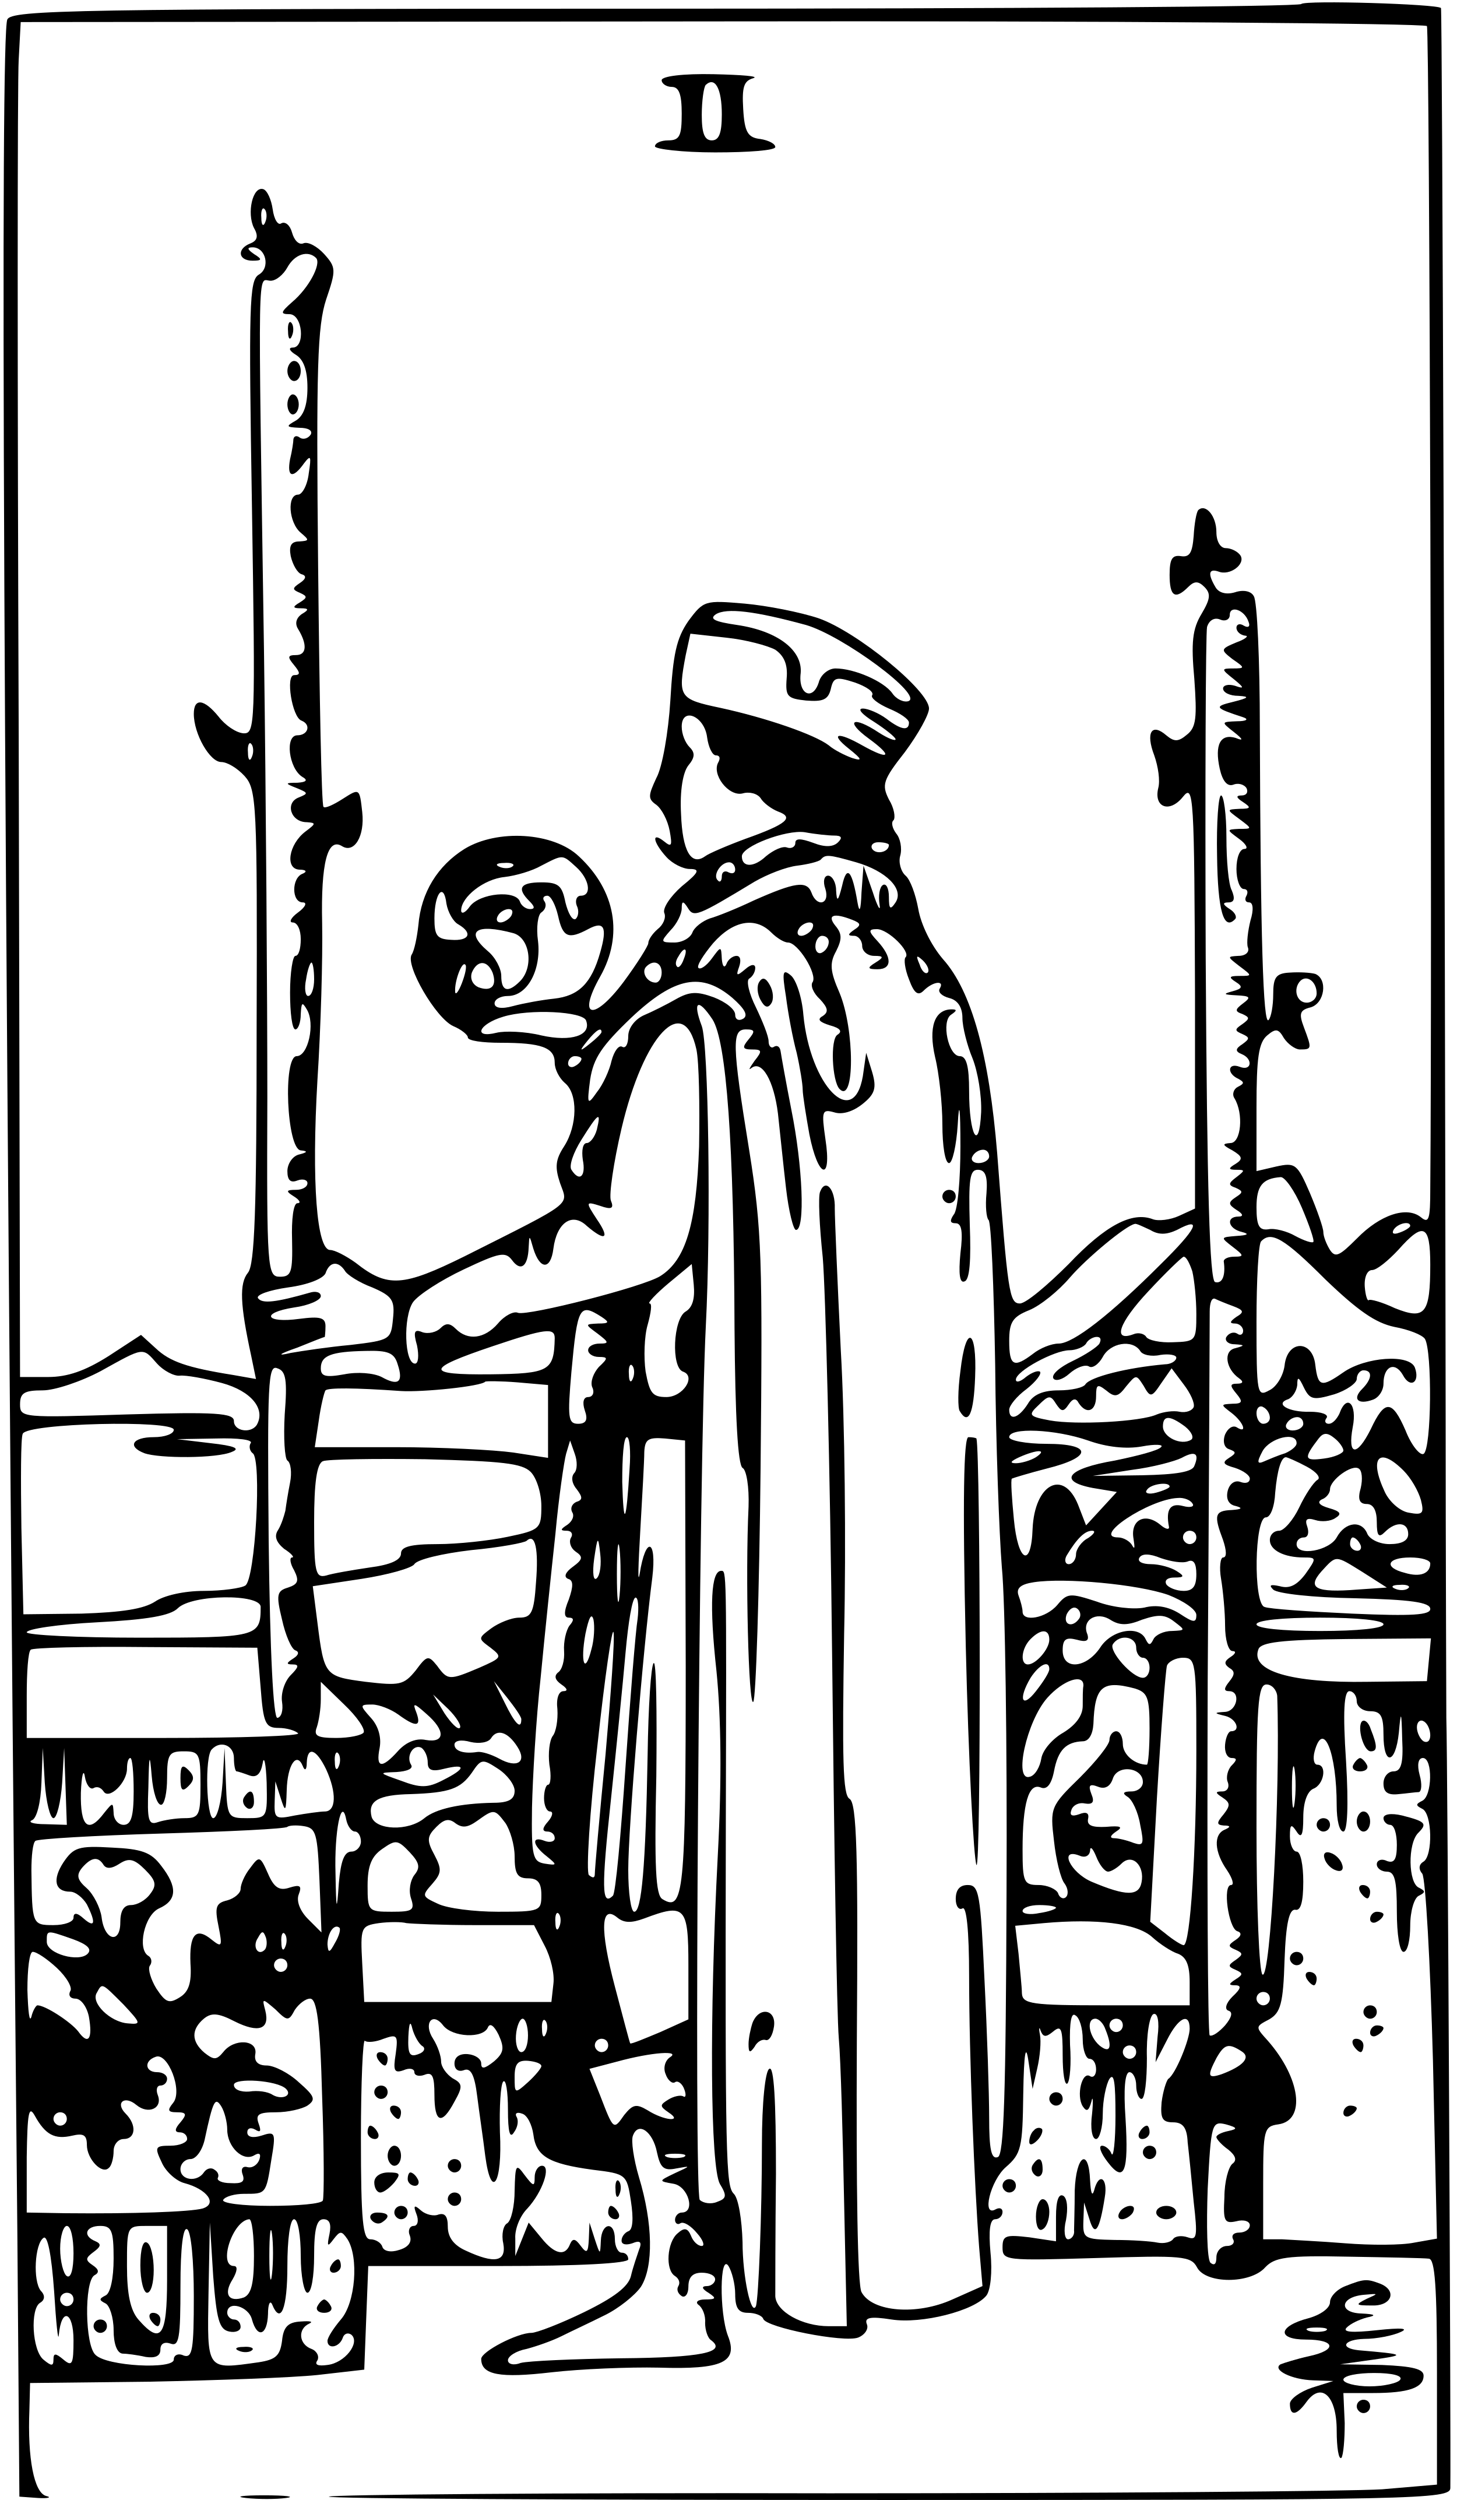 <?xml version="1.0" standalone="no"?>
<!DOCTYPE svg PUBLIC "-//W3C//DTD SVG 20010904//EN"
 "http://www.w3.org/TR/2001/REC-SVG-20010904/DTD/svg10.dtd">
<svg version="1.0" xmlns="http://www.w3.org/2000/svg"
 width="218pt" height="374pt" viewBox="0 0 218 374"
 preserveAspectRatio="xMidYMid meet">
<g transform="translate(0,374) scale(0.1,-0.1)"
fill="#000000" stroke="none">
<path d="M1947 3734 c-3 -4 -438 -7 -967 -7 -871 0 -962 -2 -969 -16 -11 -21
-6 -1138 15 -3316 l3 -390 28 -2 c15 -1 21 1 12 3 -18 5 -28 56 -25 129 l1 40
180 2 c99 2 212 6 250 10 l70 8 3 78 3 77 194 0 c123 0 195 4 195 10 0 6 -4
10 -10 10 -5 0 -10 9 -10 20 0 28 -20 25 -21 -2 -1 -22 -1 -22 -9 2 l-8 25 -1
-25 c-1 -20 -3 -22 -12 -10 -8 11 -12 12 -16 3 -7 -19 -23 -16 -43 9 l-19 23
-10 -25 -10 -25 0 26 c-1 14 7 34 18 45 23 25 36 64 22 64 -6 0 -11 -8 -11
-17 0 -15 -2 -14 -15 3 -13 18 -14 16 -15 -23 0 -23 -5 -45 -11 -49 -6 -3 -9
-17 -6 -30 5 -28 -13 -31 -56 -11 -18 8 -27 20 -27 36 0 15 -4 21 -14 18 -7
-3 -19 0 -26 6 -10 9 -12 8 -7 -5 4 -10 2 -18 -4 -18 -6 0 -9 -7 -6 -14 4 -10
-2 -18 -16 -22 -12 -4 -23 -2 -25 5 -2 6 -10 11 -18 11 -11 0 -14 27 -14 152
0 83 3 149 6 145 3 -3 16 -2 28 3 20 7 22 6 18 -23 -4 -25 -2 -29 12 -24 9 4
16 2 16 -3 0 -5 7 -7 15 -4 12 5 15 -2 15 -30 0 -42 11 -46 30 -10 13 23 12
27 -3 35 -9 6 -17 17 -17 25 0 8 -5 23 -12 34 -15 23 -1 41 15 20 14 -18 60
-20 67 -3 3 7 9 3 16 -11 9 -20 8 -27 -7 -40 -14 -11 -19 -12 -19 -3 0 7 -9
13 -20 14 -12 1 -20 -4 -20 -14 0 -9 6 -13 14 -10 10 4 16 -6 20 -39 3 -24 9
-64 12 -89 9 -68 26 -42 22 35 -1 38 1 72 5 76 4 4 7 -15 7 -42 0 -34 3 -44 9
-34 6 8 7 18 4 23 -3 5 0 8 8 5 8 -2 15 -17 17 -31 4 -33 23 -44 89 -53 50 -6
51 -7 57 -47 4 -26 3 -43 -4 -45 -5 -2 -10 -8 -10 -14 0 -6 7 -7 16 -4 12 5
15 2 10 -10 -3 -9 -9 -26 -12 -39 -4 -16 -25 -32 -70 -54 -35 -17 -71 -31 -79
-31 -21 0 -75 -28 -75 -39 0 -24 28 -29 105 -20 44 5 116 8 161 7 95 -3 119 8
103 48 -13 35 -12 124 1 104 5 -8 10 -27 10 -42 0 -21 5 -28 19 -28 11 0 21
-4 23 -9 4 -13 121 -36 142 -28 10 4 16 13 13 20 -4 10 5 12 37 7 45 -7 124
13 142 36 6 8 9 35 6 64 -3 33 -1 50 7 50 6 0 11 5 11 11 0 5 -4 7 -10 4 -22
-13 -8 43 15 63 23 20 25 29 26 109 1 64 4 77 8 48 l6 -40 7 31 c4 17 6 40 4
50 -2 10 -1 13 1 6 4 -10 8 -10 19 -1 12 10 14 4 14 -36 0 -27 3 -45 7 -42 4
4 6 30 4 58 -1 34 2 49 8 44 6 -3 11 -19 11 -36 0 -16 5 -29 10 -29 6 0 10 -7
10 -16 0 -8 -4 -13 -9 -10 -12 8 -21 -29 -11 -45 6 -9 9 -7 13 7 2 10 3 2 1
-18 -3 -22 0 -38 6 -38 5 0 10 17 10 38 0 20 5 44 10 52 7 10 9 -6 9 -55 0
-38 -3 -64 -6 -57 -2 6 -9 12 -14 12 -6 0 -2 -11 8 -24 25 -33 32 -16 27 65
-3 43 -1 69 6 69 5 0 10 -9 10 -20 0 -11 4 -20 8 -20 5 0 8 28 8 61 -1 35 4
64 10 66 6 2 9 -11 6 -34 l-3 -38 17 33 c17 34 34 42 34 17 0 -16 -21 -68 -32
-75 -3 -3 -8 -19 -10 -35 -2 -24 1 -30 17 -30 15 0 21 -8 22 -30 2 -17 6 -57
9 -89 6 -52 5 -58 -9 -53 -9 3 -19 2 -22 -3 -3 -4 -13 -7 -23 -5 -9 2 -38 4
-64 4 -46 1 -48 2 -47 29 l1 27 8 -25 c8 -27 15 -18 23 33 5 29 -9 38 -16 10
-3 -10 -5 -3 -6 15 -2 50 -21 38 -23 -15 0 -27 -1 -54 -1 -60 1 -7 -4 -13 -9
-13 -5 0 -7 13 -3 29 3 17 2 32 -4 36 -7 4 -11 -7 -11 -31 l0 -37 -40 6 c-35
4 -40 3 -40 -15 0 -20 4 -20 141 -16 128 4 141 3 150 -14 13 -25 80 -25 102 0
14 15 32 18 124 16 59 -1 114 -2 121 -3 9 -1 12 -42 12 -170 l0 -168 -82 -7
c-46 -3 -418 -6 -827 -6 -409 1 -746 -2 -749 -5 -3 -3 373 -5 836 -5 795 0
842 1 842 18 1 70 -4 1093 -6 1152 0 41 -1 242 -1 445 -1 855 -5 2110 -7 2113
-6 6 -203 12 -209 6z m188 -33 c4 -7 8 -1399 5 -1740 0 -45 -2 -52 -14 -42
-21 17 -61 4 -96 -32 -26 -26 -32 -29 -40 -17 -5 8 -10 20 -10 27 0 6 -9 32
-20 58 -19 44 -22 46 -50 40 l-30 -7 0 95 c0 74 3 97 16 108 13 11 17 10 25
-4 6 -9 17 -17 24 -17 18 0 18 1 6 33 -8 21 -6 26 10 30 21 6 26 42 7 50 -7 2
-24 3 -38 2 -21 -1 -25 -7 -25 -33 0 -16 -3 -34 -7 -38 -8 -8 -12 123 -13 436
0 102 -4 191 -9 198 -4 8 -16 10 -28 6 -13 -4 -24 -1 -29 7 -12 20 -11 29 4
24 17 -7 41 11 33 24 -4 6 -14 11 -22 11 -8 0 -14 10 -14 24 0 24 -16 43 -27
33 -3 -3 -6 -21 -7 -39 -2 -25 -6 -32 -19 -30 -13 2 -17 -4 -17 -28 0 -32 8
-38 28 -18 9 9 15 9 24 0 10 -10 9 -18 -4 -40 -14 -23 -16 -43 -11 -98 4 -57
3 -72 -11 -83 -13 -11 -19 -11 -31 -1 -22 19 -31 4 -18 -30 6 -17 9 -38 6 -49
-7 -29 17 -38 37 -13 16 20 17 4 18 -297 l0 -319 -24 -11 c-13 -6 -31 -8 -39
-5 -31 12 -71 -9 -126 -67 -32 -32 -64 -59 -73 -59 -16 0 -18 16 -34 225 -12
146 -38 242 -81 290 -18 21 -33 52 -37 75 -4 22 -12 44 -19 50 -7 6 -11 20 -8
30 3 11 0 26 -6 33 -6 8 -8 17 -4 20 3 4 1 18 -7 31 -11 22 -9 29 24 71 20 27
36 56 36 65 0 27 -108 115 -165 135 -27 9 -77 19 -111 22 -59 5 -61 5 -84 -26
-18 -26 -23 -50 -27 -119 -3 -48 -12 -100 -21 -116 -12 -26 -13 -31 0 -40 8
-6 17 -23 20 -39 4 -22 3 -25 -8 -16 -20 16 -17 -1 3 -23 9 -10 25 -18 35 -18
16 0 14 -5 -12 -26 -17 -15 -29 -33 -26 -40 3 -7 -2 -18 -10 -24 -8 -7 -14
-16 -14 -21 0 -4 -17 -31 -37 -58 -45 -60 -70 -54 -35 8 35 62 23 129 -32 180
-38 36 -122 41 -171 11 -40 -25 -65 -65 -69 -114 -2 -18 -6 -38 -10 -44 -10
-16 36 -95 62 -107 12 -5 22 -13 22 -17 0 -5 22 -8 49 -8 61 0 81 -7 81 -30 0
-10 7 -23 15 -30 20 -16 19 -64 -1 -95 -13 -20 -14 -31 -6 -55 12 -34 23 -26
-142 -109 -93 -46 -116 -48 -164 -10 -14 10 -31 19 -38 19 -20 0 -28 100 -19
255 5 77 8 182 7 234 -2 90 8 129 30 115 18 -11 34 15 30 51 -4 36 -4 36 -29
20 -14 -9 -27 -15 -29 -12 -3 3 -6 164 -8 358 -3 302 -1 361 12 401 15 44 15
48 -3 68 -10 11 -24 19 -31 16 -7 -3 -14 5 -17 16 -3 11 -10 17 -16 14 -5 -4
-11 6 -13 21 -2 14 -8 28 -14 30 -16 5 -25 -36 -14 -58 7 -12 5 -19 -5 -23
-21 -8 -19 -26 3 -26 14 0 15 2 2 10 -10 7 -11 10 -2 10 20 0 27 -31 9 -41
-14 -9 -15 -44 -10 -348 5 -328 5 -339 -13 -338 -11 1 -27 12 -37 25 -22 27
-37 28 -37 4 0 -30 24 -72 41 -72 9 0 24 -9 35 -21 18 -20 19 -41 18 -374 0
-278 -3 -357 -13 -369 -13 -16 -12 -47 5 -125 l7 -34 -34 6 c-69 11 -95 20
-116 40 l-22 20 -49 -32 c-35 -22 -61 -31 -90 -31 l-42 0 -2 958 c-2 526 -2
982 0 1013 l3 56 1049 1 c577 1 1052 -3 1055 -7z m-1738 -293 c-3 -8 -6 -5 -6
6 -1 11 2 17 5 13 3 -3 4 -12 1 -19z m76 -54 c8 -9 -11 -45 -36 -66 -17 -15
-18 -18 -4 -18 20 0 24 -50 5 -50 -7 0 -5 -5 5 -11 11 -7 17 -22 17 -49 0 -27
-6 -42 -17 -49 -16 -9 -15 -10 5 -11 13 0 20 -4 17 -10 -4 -6 -11 -8 -16 -5
-5 4 -9 3 -10 -2 0 -4 -2 -18 -5 -30 -5 -27 4 -30 21 -6 10 13 11 11 7 -15 -2
-18 -10 -32 -16 -32 -17 0 -14 -42 4 -57 13 -11 13 -12 -2 -13 -12 0 -16 -6
-13 -22 3 -13 10 -25 16 -27 8 -2 7 -7 -2 -13 -12 -8 -12 -10 0 -15 11 -5 11
-7 0 -14 -12 -7 -11 -9 1 -9 12 0 13 -2 1 -9 -8 -6 -10 -14 -5 -22 14 -23 13
-39 -3 -39 -13 0 -13 -3 -3 -15 9 -11 10 -15 0 -15 -13 0 -3 -63 11 -68 15 -6
10 -22 -6 -22 -19 0 -13 -49 7 -62 9 -5 7 -8 -7 -9 -19 0 -19 -1 -1 -8 17 -7
18 -8 3 -14 -21 -8 -12 -37 12 -37 14 -1 14 -2 -2 -14 -25 -19 -31 -56 -9 -57
10 0 12 -3 5 -6 -17 -6 -17 -43 0 -43 7 0 4 -7 -7 -15 -11 -8 -14 -15 -8 -15
7 0 12 -11 12 -25 0 -14 -3 -25 -8 -25 -4 0 -8 -25 -8 -55 0 -30 3 -55 8 -55
4 0 8 10 8 23 1 17 2 19 9 7 13 -21 2 -70 -15 -70 -21 0 -15 -139 6 -141 11
-1 10 -3 -2 -6 -10 -2 -18 -14 -18 -25 0 -14 5 -18 15 -14 8 3 15 1 15 -4 0
-6 -8 -10 -17 -10 -15 0 -16 -2 -3 -10 8 -5 11 -10 5 -10 -6 0 -9 -24 -8 -55
1 -48 -1 -55 -18 -55 -19 0 -20 9 -19 268 0 147 -2 447 -5 667 -9 604 -10 555
10 555 8 0 19 9 25 20 11 20 31 26 43 14z m733 -549 c55 -16 177 -106 153
-114 -7 -2 -18 3 -24 12 -13 18 -57 37 -85 37 -10 0 -22 -9 -25 -21 -9 -28
-31 -18 -27 14 3 34 -34 63 -95 72 -34 5 -42 9 -32 16 16 10 58 5 135 -16z
m662 5 c3 -7 0 -10 -7 -6 -6 4 -11 2 -11 -3 0 -6 6 -11 13 -12 6 0 1 -5 -13
-10 -24 -10 -24 -11 -6 -25 19 -13 19 -14 1 -14 -18 0 -18 -1 1 -16 16 -13 16
-15 2 -10 -10 3 -18 1 -18 -4 0 -6 10 -11 23 -11 17 -1 16 -3 -8 -9 -29 -7
-28 -9 15 -23 9 -3 5 -6 -9 -6 -24 -1 -24 -1 -5 -16 14 -11 15 -14 3 -9 -23 7
-32 -10 -24 -46 4 -18 11 -27 20 -24 7 3 16 1 20 -5 3 -6 0 -11 -7 -11 -9 0
-9 -3 2 -10 12 -8 12 -10 -5 -10 -20 -1 -20 -1 -1 -15 20 -15 20 -15 0 -15
-19 -1 -19 -1 0 -15 11 -8 14 -15 8 -15 -7 0 -12 -13 -12 -30 0 -16 5 -30 11
-30 5 0 7 -4 4 -10 -3 -5 -2 -10 4 -10 6 0 7 -11 2 -27 -4 -16 -6 -34 -4 -40
3 -7 -3 -13 -14 -13 -17 -1 -17 -1 1 -15 20 -15 20 -15 0 -15 -15 0 -16 -2 -5
-9 11 -7 10 -10 -5 -14 -15 -4 -13 -5 6 -6 21 -1 22 -3 10 -12 -12 -9 -13 -12
-1 -16 11 -5 11 -7 0 -15 -12 -8 -12 -10 0 -15 11 -5 11 -7 0 -15 -11 -7 -11
-11 -1 -15 17 -7 15 -26 -3 -19 -18 7 -20 -10 -2 -18 9 -5 9 -7 -1 -12 -6 -3
-9 -11 -5 -17 14 -23 10 -67 -6 -67 -13 -1 -12 -3 3 -11 15 -9 16 -13 5 -20
-12 -7 -11 -9 1 -9 13 0 13 -1 0 -11 -12 -9 -13 -12 -1 -16 11 -5 11 -7 0 -14
-12 -8 -11 -11 1 -19 10 -6 11 -10 3 -10 -19 0 -16 -18 5 -23 12 -3 9 -5 -8
-6 -24 -2 -24 -2 -6 -16 17 -13 18 -15 3 -15 -9 0 -16 -3 -16 -7 3 -21 -2 -34
-13 -31 -8 3 -12 133 -14 484 -1 263 0 487 2 496 3 10 11 15 20 11 7 -3 14 0
14 7 0 15 22 8 28 -10z m-708 -42 c13 -9 19 -22 17 -43 -2 -27 1 -30 29 -33
25 -2 33 1 37 17 4 18 8 19 36 10 17 -6 29 -14 26 -19 -3 -4 9 -13 25 -20 17
-7 30 -16 30 -21 0 -13 -12 -11 -34 6 -11 8 -27 15 -35 15 -9 0 -1 -9 17 -20
17 -11 32 -23 32 -26 0 -3 -11 1 -25 10 -39 26 -52 18 -15 -9 37 -27 31 -33
-10 -10 -37 21 -49 18 -20 -5 20 -16 21 -19 5 -14 -11 4 -27 12 -35 19 -21 16
-93 41 -162 56 -62 13 -64 16 -52 79 l7 32 54 -6 c29 -3 62 -12 73 -18z m-102
-131 c2 -15 8 -27 13 -27 6 0 7 -4 4 -10 -11 -18 15 -52 36 -47 10 3 22 0 27
-7 4 -7 16 -16 26 -20 25 -9 13 -19 -49 -41 -27 -10 -55 -22 -60 -26 -21 -15
-34 8 -36 63 -2 36 3 63 11 73 10 12 10 19 2 27 -7 7 -12 20 -12 31 0 30 34
16 38 -16z m-681 -29 c-3 -8 -6 -5 -6 6 -1 11 2 17 5 13 3 -3 4 -12 1 -19z
m871 -118 c11 0 13 -3 6 -10 -7 -7 -19 -8 -37 -1 -19 7 -27 7 -27 0 0 -6 -6
-9 -12 -7 -7 3 -21 -4 -32 -13 -18 -17 -36 -17 -36 0 0 15 66 40 94 36 16 -3
36 -5 44 -5z m82 -14 c0 -11 -19 -15 -25 -6 -3 5 1 10 9 10 9 0 16 -2 16 -4z
m-468 -33 c20 -18 24 -43 7 -43 -6 0 -9 -7 -6 -15 4 -8 2 -17 -2 -20 -5 -2
-11 9 -15 25 -5 25 -10 30 -36 30 -32 0 -37 -9 -18 -28 8 -8 9 -12 1 -12 -6 0
-13 5 -15 11 -6 18 -60 13 -75 -7 -7 -10 -13 -12 -13 -6 0 20 34 47 65 50 17
2 41 9 55 17 33 17 31 17 52 -2z m419 7 c45 -13 72 -40 59 -60 -8 -12 -10 -10
-10 8 0 13 -4 21 -9 18 -5 -3 -7 -16 -5 -29 2 -12 -3 -4 -10 18 l-14 40 -3
-40 c-1 -27 -3 -32 -6 -15 -8 48 -16 57 -23 25 -6 -24 -8 -25 -9 -7 0 12 -6
22 -12 22 -6 0 -8 -9 -4 -20 7 -23 -13 -28 -21 -5 -7 18 -25 15 -86 -12 -25
-12 -55 -24 -66 -27 -11 -4 -23 -13 -26 -21 -3 -8 -15 -15 -27 -15 -21 0 -21
1 -6 18 10 10 17 25 17 33 0 11 2 12 9 1 9 -15 14 -13 100 39 19 11 47 22 64
24 16 2 32 6 35 9 7 8 11 8 53 -4z m-514 -6 c-3 -3 -12 -4 -19 -1 -8 3 -5 6 6
6 11 1 17 -2 13 -5z m333 -5 c0 -5 -4 -7 -10 -4 -5 3 -10 1 -10 -6 0 -7 -3
-10 -6 -6 -8 7 4 27 17 27 5 0 9 -5 9 -11z m-414 -82 c22 -13 16 -25 -11 -23
-21 1 -25 6 -25 32 0 38 14 55 18 22 2 -12 10 -27 18 -31z m149 13 c7 -32 15
-36 45 -20 24 13 29 3 18 -35 -13 -46 -32 -65 -69 -69 -19 -2 -46 -7 -61 -11
-18 -5 -28 -3 -28 4 0 6 9 11 20 11 29 0 50 39 45 82 -3 21 0 40 5 43 6 4 8
11 5 16 -4 5 -2 9 4 9 5 0 12 -13 16 -30z m-70 0 c-3 -5 -11 -10 -16 -10 -6 0
-7 5 -4 10 3 6 11 10 16 10 6 0 7 -4 4 -10z m510 -6 c13 -5 14 -8 3 -15 -10
-7 -10 -9 0 -9 6 0 12 -7 12 -15 0 -8 8 -15 18 -15 14 0 15 -2 2 -10 -13 -8
-12 -10 3 -10 22 0 22 18 0 42 -14 15 -14 18 -1 18 17 0 51 -34 43 -42 -3 -3
-1 -18 5 -33 8 -22 14 -25 22 -17 14 14 32 16 24 3 -3 -5 3 -11 14 -14 13 -3
20 -14 20 -30 0 -13 7 -41 15 -60 8 -20 14 -56 13 -81 -3 -61 -18 -35 -18 32
0 37 -4 52 -14 52 -17 0 -28 52 -13 62 9 6 9 8 1 8 -26 0 -35 -27 -25 -71 6
-24 11 -70 11 -101 0 -32 4 -58 10 -58 5 0 11 26 13 58 2 37 4 26 4 -33 0 -49
-4 -96 -10 -102 -6 -9 -6 -13 3 -13 9 0 11 -13 7 -45 -3 -31 -1 -45 6 -42 8 2
10 32 8 85 -2 68 0 82 12 82 11 0 15 -9 13 -35 -2 -20 0 -37 3 -40 4 -2 8
-100 10 -217 1 -117 6 -253 10 -303 5 -49 8 -267 7 -484 -1 -306 -4 -395 -13
-398 -10 -4 -13 12 -13 59 0 35 -3 127 -7 206 -6 129 -8 142 -25 142 -12 0
-18 -7 -18 -21 0 -11 5 -17 10 -14 6 4 10 -32 10 -102 0 -118 8 -315 15 -405
l5 -58 -45 -20 c-53 -24 -120 -19 -136 11 -6 11 -8 155 -7 374 2 282 0 358
-11 364 -10 6 -11 58 -8 247 3 131 1 322 -5 424 -5 102 -9 197 -9 212 1 29
-14 46 -22 25 -3 -7 -1 -51 4 -98 4 -46 11 -313 14 -594 3 -280 7 -539 10
-574 3 -34 6 -146 8 -247 l4 -184 -27 0 c-40 0 -79 22 -80 45 0 11 0 94 1 183
0 111 -3 162 -10 157 -6 -3 -11 -50 -11 -113 0 -102 -5 -231 -9 -242 -7 -16
-20 44 -20 96 -1 33 -6 65 -13 72 -12 12 -13 46 -12 562 1 377 1 370 -7 370
-15 0 -18 -50 -7 -150 7 -70 8 -162 2 -275 -13 -248 -11 -466 3 -492 11 -18
10 -22 -4 -27 -9 -4 -21 -2 -26 3 -9 9 -1 1109 9 1306 8 155 4 423 -6 450 -14
37 -6 43 16 10 21 -33 32 -184 33 -462 1 -134 5 -204 12 -209 6 -3 10 -29 9
-58 -5 -104 0 -299 7 -292 4 3 9 161 11 350 3 312 2 356 -17 475 -26 160 -26
181 -5 181 14 0 14 -3 4 -15 -10 -12 -9 -15 5 -15 15 0 16 -2 4 -17 -7 -10
-10 -15 -5 -11 16 13 34 -19 40 -68 3 -27 8 -77 12 -111 4 -35 11 -63 15 -63
14 0 10 96 -7 180 -8 41 -15 80 -16 87 -1 7 -5 10 -10 7 -4 -3 -8 1 -8 8 0 8
-9 30 -19 51 -10 20 -15 40 -10 43 5 3 9 10 9 16 0 6 -6 6 -15 -2 -13 -11 -14
-10 -9 4 3 9 2 16 -4 16 -6 0 -13 -6 -15 -12 -3 -7 -6 -4 -7 7 -1 20 -1 20
-15 1 -8 -11 -17 -17 -20 -14 -3 3 7 19 22 37 30 34 63 40 87 16 8 -8 19 -15
25 -15 15 0 44 -47 37 -59 -4 -5 1 -17 11 -26 12 -13 13 -19 4 -25 -9 -5 -5
-9 11 -14 15 -4 19 -9 11 -14 -11 -7 -8 -69 3 -81 23 -24 23 89 0 144 -14 32
-15 44 -5 62 9 18 9 26 -1 38 -13 16 -3 20 25 9z m-60 -14 c-3 -5 -11 -10 -16
-10 -6 0 -7 5 -4 10 3 6 11 10 16 10 6 0 7 -4 4 -10z m-447 -6 c25 -7 31 -51
10 -72 -18 -18 -28 -15 -28 8 0 11 -9 28 -20 37 -35 30 -18 42 38 27z m472
-13 c0 -6 -4 -13 -10 -16 -5 -3 -10 1 -10 9 0 9 5 16 10 16 6 0 10 -4 10 -9z
m-217 -26 c-3 -9 -8 -14 -10 -11 -3 3 -2 9 2 15 9 16 15 13 8 -4z m365 -20
c-3 -3 -9 2 -12 12 -6 14 -5 15 5 6 7 -7 10 -15 7 -18z m-918 -10 c0 -14 -4
-25 -9 -25 -4 0 -6 11 -3 25 2 14 6 25 8 25 2 0 4 -11 4 -25z m221 -6 c-5 -13
-10 -19 -10 -12 -1 15 10 45 15 40 3 -2 0 -15 -5 -28z m46 16 c7 -20 -2 -29
-21 -22 -9 4 -13 13 -10 22 8 19 23 19 31 0z m253 0 c0 -8 -4 -15 -9 -15 -13
0 -22 16 -14 24 11 11 23 6 23 -9z m980 -31 c0 -8 -7 -14 -15 -14 -15 0 -21
21 -9 33 10 9 24 -2 24 -19z m-874 -7 c18 -16 24 -26 16 -31 -7 -4 -12 -1 -12
6 0 8 -14 19 -32 26 -25 9 -36 9 -57 -3 -14 -8 -36 -19 -48 -24 -13 -6 -23
-19 -23 -31 0 -12 -4 -19 -9 -16 -5 3 -12 -6 -16 -21 -3 -14 -13 -36 -22 -47
-14 -20 -15 -19 -10 19 5 32 17 50 62 93 65 61 105 68 151 29z m-219 -34 c8
-22 -22 -32 -67 -22 -24 6 -55 7 -67 4 -36 -9 -27 13 10 24 39 12 120 8 124
-6z m165 -43 c4 -19 5 -84 4 -145 -4 -117 -20 -170 -58 -194 -25 -16 -198 -60
-213 -55 -6 3 -20 -4 -30 -16 -20 -23 -45 -26 -63 -8 -9 9 -15 9 -23 1 -6 -6
-18 -9 -27 -6 -12 5 -14 1 -8 -20 3 -15 2 -27 -3 -27 -16 0 -18 70 -3 92 8 11
42 33 76 49 53 25 62 27 72 14 13 -18 24 -10 25 19 1 19 1 19 7 -2 10 -32 26
-32 30 0 5 39 28 55 50 34 28 -24 35 -19 15 10 -17 26 -17 27 5 20 17 -6 21
-4 16 8 -3 8 4 57 16 108 33 140 93 204 112 118z m-142 26 c0 -2 -8 -10 -17
-17 -16 -13 -17 -12 -4 4 13 16 21 21 21 13z m-30 -40 c0 -3 -4 -8 -10 -11 -5
-3 -10 -1 -10 4 0 6 5 11 10 11 6 0 10 -2 10 -4z m23 -106 c-3 -11 -10 -20
-15 -20 -6 0 -8 -11 -6 -25 5 -25 -5 -34 -17 -15 -4 6 3 26 15 45 25 40 30 44
23 15z m587 -40 c0 -5 -7 -10 -16 -10 -8 0 -12 5 -9 10 3 6 10 10 16 10 5 0 9
-4 9 -10z m468 -77 c11 -26 19 -49 17 -51 -2 -2 -14 2 -27 9 -12 7 -31 12 -40
10 -14 -2 -18 5 -18 33 0 32 9 43 36 45 6 1 21 -20 32 -46z m-227 -33 c13 -8
25 -7 40 0 39 21 30 2 -25 -52 -74 -74 -130 -118 -152 -118 -11 0 -28 -7 -38
-15 -29 -22 -36 -19 -36 19 0 28 5 36 30 46 17 7 44 29 61 49 25 29 84 78 97
80 2 1 12 -4 23 -9z m389 6 c0 -2 -7 -7 -16 -10 -8 -3 -12 -2 -9 4 6 10 25 14
25 6z m30 -58 c0 -74 -8 -83 -53 -65 -19 9 -37 14 -39 12 -2 -2 -5 7 -6 20 -1
15 4 25 11 25 7 0 24 14 39 30 38 43 48 38 48 -22z m-157 -22 c49 -47 75 -65
103 -71 22 -4 42 -12 46 -18 11 -18 10 -165 -2 -172 -5 -3 -18 12 -27 35 -20
46 -31 47 -52 2 -21 -42 -35 -40 -27 3 7 35 -9 51 -20 20 -4 -8 -10 -15 -16
-15 -5 0 -7 4 -3 9 3 5 -8 9 -25 9 -32 -1 -54 12 -32 19 6 3 12 12 13 21 0 13
2 13 10 -4 9 -18 14 -19 45 -10 19 6 34 17 34 23 0 7 5 13 10 13 14 0 13 -13
-2 -28 -15 -15 -6 -24 16 -16 9 3 16 14 16 24 0 26 17 34 29 13 11 -21 26 -11
18 11 -8 21 -74 16 -107 -7 -33 -23 -38 -22 -42 11 -4 38 -42 38 -46 -1 -2
-15 -12 -32 -23 -37 -18 -10 -19 -6 -19 103 0 63 3 117 7 120 15 16 35 4 96
-57z m-199 12 c3 -13 6 -41 6 -64 0 -40 -1 -41 -35 -42 -19 -1 -37 3 -40 8 -3
5 -12 7 -19 4 -32 -12 -22 17 22 64 26 28 50 51 53 52 4 0 9 -10 13 -22z
m-1268 1 c3 -6 22 -18 41 -25 30 -13 34 -19 31 -47 -3 -31 -4 -32 -63 -39 -33
-3 -73 -9 -90 -12 -21 -5 -19 -2 10 8 22 9 40 16 41 16 0 0 1 7 1 16 0 13 -8
15 -39 11 -51 -7 -59 9 -8 17 22 3 40 11 40 17 0 6 -8 8 -17 5 -49 -14 -71
-17 -77 -8 -3 5 17 12 45 16 30 4 52 13 56 21 6 18 19 19 29 4z m510 -61 c-19
-11 -22 -84 -4 -90 20 -7 0 -38 -25 -38 -21 0 -25 6 -31 38 -3 21 -2 53 3 70
5 18 7 32 3 32 -4 0 9 14 28 30 l35 29 3 -31 c2 -21 -2 -34 -12 -40z m819 8
c16 -6 17 -9 5 -16 -10 -7 -11 -10 -2 -10 6 0 12 -5 12 -11 0 -5 -4 -8 -9 -4
-5 3 -12 1 -16 -5 -3 -5 2 -11 12 -11 16 -1 16 -2 1 -6 -18 -4 -14 -31 6 -45
7 -5 6 -8 -3 -8 -11 0 -11 -3 -1 -15 10 -12 9 -15 -6 -15 -18 -1 -18 -1 -1
-14 18 -14 24 -32 7 -21 -6 3 -13 -2 -17 -11 -4 -11 -1 -20 6 -22 11 -4 11 -6
0 -13 -11 -7 -9 -10 9 -15 12 -4 22 -11 22 -16 0 -6 -6 -8 -14 -5 -8 3 -16 -2
-19 -13 -3 -12 1 -21 12 -23 11 -3 9 -5 -6 -6 -26 -1 -27 -8 -13 -45 5 -15 6
-26 0 -26 -4 0 -6 -15 -3 -32 3 -18 6 -50 6 -70 0 -21 5 -38 11 -38 6 0 5 -4
-3 -9 -9 -6 -10 -10 -2 -16 9 -5 9 -10 0 -21 -8 -10 -8 -14 0 -14 18 0 12 -30
-6 -31 -17 -1 -17 -2 0 -6 17 -4 24 -23 9 -23 -4 0 -8 -9 -9 -20 -1 -11 3 -20
10 -20 8 0 8 -3 0 -11 -6 -6 -9 -18 -6 -25 3 -8 -1 -14 -8 -14 -11 0 -11 -2 0
-9 12 -8 12 -12 2 -25 -11 -13 -11 -16 0 -17 10 0 11 -2 2 -6 -18 -7 -16 -34
3 -61 8 -12 11 -22 6 -22 -13 0 -4 -64 9 -69 7 -2 7 -7 -2 -13 -12 -8 -12 -10
0 -15 11 -5 11 -7 0 -15 -12 -8 -12 -10 0 -15 11 -5 11 -7 0 -14 -11 -7 -11
-9 -1 -9 10 0 9 -5 -4 -17 -10 -10 -12 -19 -6 -21 7 -2 5 -10 -5 -22 -9 -10
-19 -17 -23 -15 -3 2 -4 241 -3 532 2 290 3 538 3 551 0 13 3 21 8 19 4 -2 16
-7 27 -11z m-945 -16 c12 -8 12 -10 -5 -10 -20 -1 -20 -1 -1 -15 17 -13 18
-15 3 -15 -9 0 -17 -4 -17 -10 0 -5 7 -10 16 -10 14 0 14 -2 0 -15 -8 -9 -13
-22 -10 -30 4 -8 1 -15 -6 -15 -7 0 -9 -8 -5 -20 5 -14 2 -20 -10 -20 -15 0
-16 9 -10 78 9 98 12 103 45 82z m-70 -32 c-1 -49 -8 -53 -96 -54 -99 -1 -98
8 3 42 80 27 93 28 93 12z m815 -8 c-3 -5 -21 -17 -40 -26 -19 -9 -32 -20 -29
-26 3 -5 14 -2 24 7 10 9 23 14 29 11 5 -4 15 3 21 14 11 21 44 27 56 9 3 -6
17 -9 30 -6 13 2 24 0 24 -4 0 -5 -8 -10 -17 -10 -57 -5 -112 -19 -119 -30 -3
-5 -21 -9 -40 -9 -23 0 -38 -6 -46 -20 -14 -22 -28 -26 -28 -9 0 6 11 20 26
31 14 11 23 23 20 26 -3 2 -12 -1 -21 -8 -8 -7 -15 -9 -15 -4 0 13 58 44 80
44 10 0 22 5 25 10 3 6 11 10 16 10 6 0 7 -4 4 -10z m-1410 -30 c9 -10 25 -19
34 -18 9 1 37 -4 63 -11 44 -12 66 -39 52 -63 -9 -13 -34 -9 -34 6 0 12 -26
14 -160 10 -156 -5 -160 -5 -160 15 0 17 6 21 34 21 18 0 57 13 87 29 65 36
62 36 84 11z m360 -1 c9 -27 1 -33 -24 -19 -12 6 -36 8 -56 4 -28 -5 -35 -3
-35 9 0 19 15 25 67 26 34 1 43 -3 48 -20z m-169 -75 c-2 -35 0 -66 4 -69 5
-3 7 -18 4 -33 -3 -15 -6 -34 -7 -42 -2 -8 -6 -21 -11 -29 -6 -9 -3 -18 9 -28
11 -7 16 -13 12 -13 -4 0 -3 -9 3 -19 8 -16 6 -21 -9 -26 -17 -5 -18 -11 -9
-48 5 -23 14 -44 20 -46 6 -2 5 -7 -3 -12 -11 -7 -11 -9 -1 -9 10 0 9 -4 -3
-16 -9 -9 -15 -27 -13 -40 2 -13 -1 -23 -7 -24 -6 0 -11 96 -13 265 -2 237 -1
264 13 258 13 -4 15 -18 11 -69z m521 54 c-3 -8 -6 -5 -6 6 -1 11 2 17 5 13 3
-3 4 -12 1 -19z m839 -43 c-2 -5 -11 -9 -21 -7 -9 2 -24 0 -34 -4 -24 -11
-121 -16 -160 -9 -32 6 -33 8 -17 23 15 15 18 15 26 2 8 -12 11 -13 19 -1 6 9
11 10 15 2 12 -18 26 -12 26 10 0 18 2 19 15 9 13 -11 18 -10 30 6 15 18 15
18 26 1 10 -18 12 -18 26 3 l16 23 18 -24 c10 -13 17 -28 15 -34z m-966 -21
l0 -55 -52 8 c-29 4 -108 8 -175 8 l-122 0 6 40 c3 22 8 42 10 45 4 4 43 4
113 -1 32 -2 120 7 126 14 1 1 23 1 48 -1 l46 -4 0 -54z m1080 5 c0 -5 -4 -9
-10 -9 -5 0 -10 7 -10 16 0 8 5 12 10 9 6 -3 10 -10 10 -16z m-127 -13 c10 -8
14 -17 9 -20 -15 -9 -42 4 -42 20 0 17 10 17 33 0z m177 4 c0 -5 -7 -10 -16
-10 -8 0 -12 5 -9 10 3 6 10 10 16 10 5 0 9 -4 9 -10z m-1690 -9 c0 -6 -13
-11 -30 -11 -32 0 -40 -14 -14 -24 22 -8 109 -8 131 2 13 5 4 9 -32 13 l-50 6
58 1 c34 1 56 -2 52 -7 -3 -5 -1 -12 3 -15 14 -8 4 -189 -11 -198 -6 -4 -35
-8 -62 -8 -30 0 -60 -7 -73 -16 -17 -11 -49 -16 -110 -18 l-87 -1 -3 129 c-1
72 -1 135 2 141 6 16 226 21 226 6z m1368 -16 c28 -10 57 -13 80 -9 21 4 34 3
29 -1 -4 -5 -35 -13 -69 -20 -71 -12 -86 -31 -33 -41 l36 -6 -23 -25 -23 -25
-12 31 c-22 54 -65 31 -68 -36 -2 -60 -22 -50 -28 14 -3 31 -5 59 -3 61 2 1
25 8 52 15 69 17 69 37 0 37 -31 0 -56 5 -56 10 0 15 69 12 118 -5z m382 -15
c0 -4 -13 -10 -29 -12 -30 -4 -31 0 -8 30 7 9 13 9 23 1 8 -6 14 -15 14 -19z
m-1068 -27 c-5 -83 -9 -90 -11 -20 0 37 2 67 7 67 4 0 6 -21 4 -47z m84 -296
c0 -339 -3 -368 -35 -348 -10 6 -12 48 -9 184 1 97 0 173 -4 169 -4 -4 -8 -65
-9 -137 -3 -168 -9 -235 -20 -235 -5 0 -9 28 -9 63 0 61 22 329 36 437 7 58
-10 63 -19 5 -3 -16 -2 13 1 65 3 52 6 105 6 118 1 19 6 22 31 20 l30 -3 1
-338z m914 334 c0 -5 -8 -11 -17 -15 -10 -3 -24 -9 -31 -12 -11 -5 -12 -2 -3
15 11 20 51 30 51 12z m-1081 -45 c-5 -6 -3 -16 4 -24 9 -12 9 -16 -1 -19 -6
-3 -9 -9 -6 -15 4 -6 0 -14 -7 -19 -11 -7 -11 -9 -1 -9 7 0 10 -5 6 -11 -3 -6
0 -15 7 -20 12 -8 11 -12 -4 -23 -11 -8 -14 -15 -7 -18 8 -2 8 -11 1 -31 -8
-19 -7 -27 0 -27 8 0 8 -4 1 -12 -5 -7 -9 -24 -8 -38 1 -14 -3 -28 -9 -32 -6
-5 -5 -11 5 -18 9 -6 10 -10 3 -10 -7 0 -11 -11 -9 -27 1 -16 -2 -34 -7 -40
-5 -7 -7 -26 -5 -43 3 -16 2 -30 -2 -30 -3 0 -6 -9 -6 -20 0 -11 4 -20 9 -20
5 0 4 -7 -3 -15 -9 -10 -9 -15 -1 -15 6 0 11 -4 11 -10 0 -5 -7 -7 -15 -4 -20
8 -19 -6 3 -23 16 -13 16 -14 -3 -11 -18 3 -20 11 -19 84 1 44 6 132 13 195 6
63 16 159 22 214 5 55 13 109 16 120 l6 20 7 -20 c4 -11 4 -24 -1 -29z m691
24 c-8 -5 -22 -9 -30 -9 -10 0 -8 3 5 9 27 12 43 12 25 0z m237 -13 c-3 -9
-27 -13 -78 -14 l-74 -1 58 9 c32 4 65 13 75 18 20 11 27 7 19 -12z m-993 -9
c9 -9 16 -32 16 -51 0 -34 -2 -36 -50 -46 -28 -6 -76 -11 -105 -11 -41 0 -55
-4 -55 -14 0 -10 -16 -17 -47 -21 -27 -4 -56 -9 -65 -12 -16 -4 -18 5 -18 80
0 59 4 87 13 91 6 3 76 4 153 3 115 -3 145 -6 158 -19z m1161 8 c15 -8 22 -17
16 -20 -6 -4 -18 -22 -27 -41 -9 -19 -23 -35 -30 -35 -8 0 -14 -6 -14 -14 0
-15 21 -26 51 -26 19 0 19 -1 2 -25 -13 -17 -24 -22 -38 -18 -14 3 -17 2 -10
-5 6 -6 59 -12 123 -13 82 -2 112 -6 112 -16 0 -9 -26 -11 -117 -7 -65 3 -124
7 -131 10 -17 5 -15 134 2 134 7 0 13 16 14 37 3 34 9 53 16 53 2 0 16 -6 31
-14z m145 -6 c11 -11 22 -30 26 -44 5 -20 3 -23 -18 -19 -13 2 -29 16 -36 31
-24 51 -9 69 28 32z m-64 -26 c-5 -17 -2 -24 9 -24 10 0 15 -10 15 -27 0 -21
3 -24 12 -15 17 17 35 15 35 -3 0 -10 -10 -15 -28 -15 -15 0 -29 7 -33 15 -8
21 -33 19 -46 -5 -11 -20 -60 -29 -60 -10 0 6 5 10 11 10 6 0 8 7 5 16 -4 11
-1 14 12 10 9 -3 23 -2 30 3 10 6 8 10 -10 15 -14 4 -18 9 -10 13 6 2 12 9 12
15 0 14 33 38 43 31 5 -3 6 -16 3 -29z m-286 2 c0 -2 -9 -6 -20 -9 -11 -3 -18
-1 -14 4 5 9 34 13 34 5z m34 -25 c4 -5 -3 -7 -14 -4 -19 5 -26 -5 -21 -31 1
-5 -5 -4 -13 3 -23 19 -45 7 -40 -21 2 -13 2 -17 -2 -10 -3 6 -13 12 -21 12
-40 0 46 57 89 59 9 1 19 -3 22 -8z m-857 -138 c-2 -21 -4 -6 -4 32 0 39 2 55
4 38 2 -18 2 -50 0 -70z m701 86 c-10 -5 -18 -17 -18 -24 0 -8 -5 -15 -11 -15
-5 0 -7 6 -3 13 15 25 27 37 38 37 6 0 3 -5 -6 -11z m162 1 c0 -5 -4 -10 -10
-10 -5 0 -10 5 -10 10 0 6 5 10 10 10 6 0 10 -4 10 -10z m-988 -67 c-3 -46 -7
-53 -25 -53 -12 0 -31 -8 -42 -16 -20 -15 -20 -15 -1 -29 18 -14 17 -15 -17
-30 -45 -19 -47 -19 -63 3 -13 16 -15 16 -32 -7 -18 -22 -24 -23 -75 -17 -61
8 -62 9 -72 88 l-7 55 73 11 c39 6 75 16 79 22 4 7 42 16 85 21 43 4 80 11 83
14 13 12 18 -13 14 -62z m91 6 c-5 -5 -7 7 -4 29 5 34 6 35 9 8 2 -16 0 -32
-5 -37z m1142 51 c3 -5 1 -10 -4 -10 -6 0 -11 5 -11 10 0 6 2 10 4 10 3 0 8
-4 11 -10z m-258 -26 c9 4 13 -3 13 -19 0 -18 -5 -25 -19 -25 -11 0 -23 5 -26
10 -3 6 2 10 12 10 15 0 16 2 3 10 -8 5 -25 10 -38 10 -13 0 -21 4 -17 10 4 6
15 6 32 -1 15 -5 32 -8 40 -5z m262 -16 l36 -23 -44 -3 c-62 -5 -76 2 -54 27
23 25 20 25 62 -1z m101 13 c0 -15 -15 -21 -38 -14 -32 8 -27 23 8 23 17 0 30
-4 30 -9z m-392 -47 c23 -9 42 -22 42 -30 0 -12 -4 -12 -25 2 -16 10 -34 14
-53 9 -16 -3 -47 0 -71 9 -40 13 -44 13 -59 -5 -17 -20 -52 -26 -52 -10 0 5
-3 16 -6 24 -4 11 3 17 23 20 46 7 155 -3 201 -19z m359 10 c-3 -3 -12 -4 -19
-1 -8 3 -5 6 6 6 11 1 17 -2 13 -5z m-1717 -28 c0 -45 -4 -46 -181 -46 -93 0
-169 4 -169 8 0 5 47 12 105 15 76 4 110 10 121 21 21 21 124 22 124 2z m564
-18 c-3 -18 -11 -117 -18 -220 -7 -103 -15 -191 -19 -194 -17 -17 -17 13 -3
143 8 76 18 175 22 221 4 45 10 82 15 82 4 0 5 -15 3 -32z m661 1 c-10 -15
-25 -10 -19 6 4 8 10 12 15 9 5 -3 7 -10 4 -15z m-730 -46 c-10 -40 -17 -20
-9 23 5 24 9 32 12 21 2 -10 1 -30 -3 -44z m824 44 c24 8 34 8 48 -3 17 -13
17 -13 -4 -14 -12 0 -24 -6 -27 -12 -5 -10 -7 -10 -12 0 -10 21 -51 14 -68
-13 -21 -31 -56 -34 -56 -4 0 17 5 20 21 16 14 -4 19 -2 16 8 -9 21 13 35 34
22 14 -9 26 -9 48 0z m361 -7 c0 -6 -38 -10 -95 -10 -57 0 -95 4 -95 10 0 6
38 10 95 10 57 0 95 -4 95 -10z m-1164 -195 c-9 -92 -16 -171 -16 -178 0 -7
-3 -7 -9 -2 -4 6 1 92 13 195 11 102 22 177 24 168 2 -10 -4 -92 -12 -183z
m664 172 c0 -14 -20 -37 -32 -37 -12 0 -10 24 4 38 16 16 28 15 28 -1z m130
-12 c0 -8 5 -15 10 -15 6 0 10 -7 10 -15 0 -8 -4 -15 -10 -15 -16 0 -51 40
-45 50 10 16 35 12 35 -5z m438 -18 l-3 -32 -89 -1 c-114 -2 -176 16 -163 49
4 10 34 14 132 15 l126 1 -3 -32z m-1748 -42 c4 -53 7 -60 27 -60 12 0 25 -4
29 -8 4 -4 -86 -7 -199 -7 l-207 0 0 63 c0 35 2 66 6 69 3 3 80 5 172 4 l167
-1 5 -60z m1400 -93 c0 -150 -9 -292 -19 -292 -3 0 -16 8 -28 18 l-22 17 10
185 c6 102 13 191 15 198 2 6 13 12 24 12 19 0 20 -6 20 -138z m-220 121 c0
-5 -9 -19 -20 -33 -21 -27 -27 -12 -8 20 13 20 28 27 28 13z m51 -25 c-1 -5
-1 -18 -1 -30 0 -15 -11 -29 -29 -40 -16 -9 -31 -26 -33 -39 -2 -12 -9 -25
-17 -27 -25 -8 -5 83 26 118 24 27 55 37 54 18z m-1077 -70 c-3 -4 -21 -8 -41
-8 -28 0 -34 3 -29 16 3 9 6 27 6 42 l0 26 35 -34 c19 -18 32 -37 29 -42z
m236 20 c0 -17 -10 -6 -25 25 l-16 32 20 -25 c11 -14 21 -28 21 -32z m918 46
c19 -6 22 -13 22 -60 0 -30 -2 -54 -4 -54 -18 0 -36 15 -36 31 0 10 -4 19 -10
19 -5 0 -10 -6 -10 -13 0 -7 -20 -32 -44 -56 -44 -43 -45 -45 -39 -95 3 -28
10 -57 16 -64 5 -7 6 -16 2 -20 -4 -4 -10 -1 -12 6 -3 6 -16 12 -29 12 -22 0
-24 4 -24 53 0 69 9 100 27 93 9 -4 16 4 20 24 6 32 18 44 43 45 9 0 15 10 16
26 2 56 13 66 62 53z m213 -11 c5 -143 -10 -425 -22 -417 -5 3 -9 102 -9 220
0 184 2 214 15 214 8 0 15 -8 16 -17z m119 -8 c0 -8 9 -15 20 -15 16 0 20 -7
20 -35 0 -47 18 -45 23 3 3 34 4 33 5 -10 2 -37 -2 -48 -13 -48 -8 0 -15 -8
-15 -18 0 -13 6 -18 23 -16 12 1 25 3 30 3 4 1 5 12 1 26 -4 15 -2 25 5 25 15
0 14 -57 -1 -64 -10 -5 -10 -7 0 -12 15 -7 16 -70 2 -79 -7 -4 -8 -11 -2 -18
5 -7 12 -132 16 -279 l6 -267 -34 -6 c-19 -4 -65 -4 -103 -1 -37 3 -80 5 -95
6 l-28 0 0 84 c0 80 1 85 23 88 41 6 33 69 -16 125 -19 21 -19 21 2 32 17 10
21 23 23 89 2 55 7 76 16 75 8 -2 12 11 12 42 0 25 -4 45 -10 45 -5 0 -10 10
-10 23 0 18 2 19 10 7 7 -11 10 -6 10 21 0 23 6 39 15 43 16 6 21 36 6 36 -5
0 -7 9 -4 20 13 48 33 -2 33 -81 0 -22 4 -39 10 -39 6 0 8 38 4 105 -5 75 -3
105 5 105 6 0 11 -7 11 -15z m-1342 -40 c-3 -3 -13 7 -23 22 l-17 28 23 -22
c12 -12 20 -25 17 -28z m-92 20 c26 -19 35 -19 27 3 -6 15 -4 15 15 -2 29 -25
28 -44 -1 -39 -14 3 -29 -3 -41 -16 -25 -28 -34 -26 -28 4 3 16 -2 33 -13 45
-17 19 -17 20 2 20 10 0 28 -7 39 -15z m1544 -31 c0 -8 -4 -12 -10 -9 -5 3
-10 13 -10 21 0 8 5 12 10 9 6 -3 10 -13 10 -21z m-1366 -17 c15 -23 0 -33
-27 -18 -13 7 -27 11 -33 10 -19 -3 -34 1 -34 11 0 6 10 8 24 4 13 -3 27 -1
31 6 9 14 25 9 39 -13z m-424 -17 c0 -11 2 -20 4 -20 2 0 11 -3 19 -6 11 -4
17 2 20 18 2 13 5 -1 6 -29 1 -52 1 -53 -29 -53 -29 0 -30 1 -32 53 l-2 52 -3
-52 c-2 -29 -8 -53 -14 -53 -10 0 -13 93 -2 103 13 14 33 6 33 -13z m290 -7
c0 -11 6 -14 25 -9 33 8 32 0 -2 -17 -23 -12 -34 -12 -63 -1 -34 12 -34 12 -7
13 16 1 26 5 22 11 -8 13 4 32 16 25 5 -4 9 -13 9 -22z m-560 -83 c5 0 11 24
13 53 l3 52 2 -57 2 -58 -32 1 c-18 0 -27 3 -20 6 7 3 13 26 14 56 l2 52 3
-52 c2 -29 8 -53 13 -53z m161 20 c5 0 9 18 9 40 0 36 3 40 25 40 23 0 25 -3
25 -50 0 -46 -2 -50 -24 -50 -13 0 -31 -3 -40 -6 -14 -5 -16 3 -14 52 1 50 2
53 5 17 2 -24 8 -43 14 -43z m247 53 c16 -35 15 -63 -2 -63 -7 0 -28 -3 -45
-6 -29 -6 -31 -5 -30 22 l1 29 8 -25 c7 -22 8 -21 9 12 1 38 15 58 24 36 3 -8
6 -6 6 5 1 25 14 21 29 -10z m19 5 c-3 -8 -6 -5 -6 6 -1 11 2 17 5 13 3 -3 4
-12 1 -19z m-307 -38 c0 -38 -4 -50 -15 -50 -8 0 -15 8 -15 18 -1 16 -1 16
-14 0 -24 -32 -36 -21 -35 30 1 26 4 37 6 24 2 -12 8 -20 13 -17 5 3 11 1 15
-5 8 -13 35 13 35 34 0 9 2 16 5 16 3 0 5 -22 5 -50z m570 1 c0 -13 -9 -18
-32 -18 -50 -1 -86 -9 -103 -23 -24 -20 -73 -18 -79 2 -6 24 10 33 59 34 58 2
74 8 91 32 14 21 16 21 39 6 14 -9 25 -24 25 -33z m1167 -18 c-2 -16 -4 -5 -4
22 0 28 2 40 4 28 2 -13 2 -35 0 -50z m-227 31 c0 -8 -8 -14 -17 -14 -13 0
-14 -3 -6 -8 7 -4 16 -23 19 -42 6 -29 5 -32 -10 -27 -10 4 -23 7 -29 7 -7 0
-6 4 3 10 11 7 7 9 -15 7 -21 -1 -29 2 -27 12 2 9 -3 11 -13 7 -11 -4 -15 -2
-12 6 2 7 11 12 20 10 12 -2 15 2 10 14 -5 13 -3 16 10 11 10 -4 18 0 22 12 7
22 45 17 45 -5z m-1179 -74 c5 0 9 -7 9 -15 0 -8 -7 -15 -14 -15 -11 0 -16
-14 -19 -47 -3 -44 -4 -43 -5 14 -2 63 9 117 16 81 2 -10 8 -18 13 -18z m225
13 c7 -10 14 -33 14 -50 0 -26 4 -33 20 -33 15 0 20 -7 20 -25 0 -24 -2 -25
-65 -25 -35 0 -76 5 -90 12 -24 11 -24 12 -8 30 14 16 14 22 3 43 -12 22 -11
28 3 42 12 12 19 13 29 5 10 -7 18 -6 32 4 25 18 26 18 42 -3z m-278 -86 l3
-78 -20 20 c-12 12 -18 27 -14 37 5 13 2 15 -14 10 -15 -5 -23 0 -32 21 -12
27 -13 27 -27 8 -8 -10 -14 -24 -14 -31 0 -6 -9 -14 -20 -17 -17 -4 -19 -10
-13 -39 6 -30 5 -32 -10 -20 -24 20 -34 8 -32 -36 2 -29 -3 -42 -16 -50 -16
-10 -21 -8 -35 13 -8 13 -13 29 -10 34 4 5 3 12 -2 15 -17 10 -6 61 16 71 27
12 28 32 3 64 -15 20 -29 25 -74 27 -50 3 -57 0 -72 -22 -17 -26 -13 -44 10
-44 8 0 19 -9 25 -19 14 -28 12 -36 -5 -21 -10 9 -15 9 -15 1 0 -6 -13 -11
-30 -11 -32 0 -32 1 -33 82 0 21 2 41 6 44 3 3 88 8 189 11 101 3 185 7 188
10 2 2 13 3 25 1 18 -3 20 -11 23 -81z m142 8 c-6 -8 -9 -23 -5 -35 6 -18 2
-20 -29 -20 -35 0 -36 1 -36 39 0 30 6 44 22 55 20 14 23 14 41 -5 15 -16 16
-23 7 -34z m1038 5 c4 0 13 5 20 12 16 16 35 -3 30 -28 -4 -21 -23 -21 -75 1
-32 14 -49 51 -18 39 9 -4 15 0 16 7 0 8 4 4 9 -8 5 -13 13 -23 18 -23z
m-1503 10 c4 -6 12 -6 24 2 14 9 22 7 38 -9 16 -16 18 -23 8 -36 -7 -10 -20
-17 -29 -17 -11 0 -16 -9 -16 -26 0 -33 -24 -27 -28 8 -2 14 -12 34 -22 43
-15 13 -16 20 -7 31 14 16 24 17 32 4z m1425 -64 c0 -2 -11 -6 -25 -8 -14 -3
-25 -1 -25 3 0 5 11 9 25 9 14 0 25 -2 25 -4z m-743 -28 c-3 -8 -6 -5 -6 6 -1
11 2 17 5 13 3 -3 4 -12 1 -19z m127 12 c61 23 66 18 66 -70 l0 -81 -42 -19
c-24 -10 -43 -18 -45 -17 -1 1 -11 40 -23 85 -23 87 -21 124 4 103 10 -8 21
-8 40 -1z m-253 -10 l88 0 16 -31 c9 -17 15 -42 13 -57 l-3 -27 -140 0 -140 0
-3 57 c-3 55 -2 57 25 61 15 2 34 2 41 0 8 -1 54 -3 103 -3z m1013 -18 c11
-10 29 -22 39 -25 12 -5 17 -17 17 -42 l0 -35 -125 0 c-112 0 -125 2 -126 18
0 9 -3 36 -5 59 l-5 42 43 4 c78 7 139 0 162 -21z m-1223 -9 c-8 -15 -10 -15
-11 -2 0 17 10 32 18 25 2 -3 -1 -13 -7 -23z m-392 6 c22 -8 29 -15 22 -22
-13 -13 -61 0 -61 18 0 18 -1 18 39 4z m287 -16 c-10 -10 -19 5 -10 18 6 11 8
11 12 0 2 -7 1 -15 -2 -18z m31 5 c-3 -8 -6 -5 -6 6 -1 11 2 17 5 13 3 -3 4
-12 1 -19z m-342 -32 c15 -14 24 -30 20 -35 -3 -6 0 -11 8 -11 8 0 17 -12 20
-27 6 -34 -1 -43 -16 -22 -11 14 -49 39 -61 39 -2 0 -7 -8 -9 -17 -3 -10 -5 8
-6 40 0 31 3 57 8 57 6 0 22 -11 36 -24z m345 4 c0 -5 -4 -10 -10 -10 -5 0
-10 5 -10 10 0 6 5 10 10 10 6 0 10 -4 10 -10z m-245 -59 c26 -28 27 -30 6
-28 -26 2 -56 31 -46 46 8 15 7 15 40 -18z m1715 9 c0 -5 -4 -10 -10 -10 -5 0
-10 5 -10 10 0 6 5 10 10 10 6 0 10 -4 10 -10z m-1459 -17 c6 9 16 17 23 17
10 0 15 -34 18 -147 3 -82 3 -151 1 -155 -2 -5 -38 -8 -79 -8 -41 0 -73 4 -70
9 3 5 17 9 31 9 33 0 33 -1 41 51 7 41 6 43 -15 36 -13 -4 -21 -2 -21 5 0 6 5
8 12 4 8 -5 9 -2 5 9 -5 14 0 17 26 17 18 0 39 5 47 10 13 9 11 14 -13 35 -15
14 -37 25 -48 25 -13 0 -19 6 -17 17 4 22 -32 24 -48 3 -10 -12 -14 -12 -28
-1 -20 17 -20 35 -1 51 11 9 21 9 46 -4 36 -18 53 -12 46 16 -5 19 -5 19 15 2
18 -18 20 -18 29 -1z m191 -54 c5 -3 3 -9 -6 -12 -13 -5 -16 0 -15 26 1 21 3
25 6 12 3 -11 10 -23 15 -26z m158 16 c0 -14 -4 -25 -10 -25 -5 0 -9 11 -8 25
1 14 6 25 10 25 4 0 8 -11 8 -25z m27 3 c-3 -8 -6 -5 -6 6 -1 11 2 17 5 13 3
-3 4 -12 1 -19z m837 6 c11 -27 7 -37 -9 -24 -16 14 -20 40 -6 40 5 0 12 -7
15 -16z m26 6 c0 -5 -4 -10 -10 -10 -5 0 -10 5 -10 10 0 6 5 10 10 10 6 0 10
-4 10 -10z m-770 -30 c0 -5 -4 -10 -10 -10 -5 0 -10 5 -10 10 0 6 5 10 10 10
6 0 10 -4 10 -10z m790 -10 c0 -5 -4 -10 -10 -10 -5 0 -10 5 -10 10 0 6 5 10
10 10 6 0 10 -4 10 -10z m158 1 c14 -9 2 -22 -30 -34 -21 -7 -22 -3 -8 24 12
21 18 23 38 10z m-1599 -77 c-9 -11 -8 -14 6 -14 14 0 15 -3 5 -15 -9 -10 -9
-15 -1 -15 6 0 11 -4 11 -10 0 -5 -11 -10 -25 -10 -23 0 -24 -2 -13 -25 6 -14
22 -28 34 -31 34 -9 50 -31 27 -38 -19 -5 -104 -8 -205 -7 l-58 1 0 83 c1 66
3 78 12 62 16 -29 30 -36 56 -30 17 4 22 1 22 -14 0 -21 23 -45 33 -34 4 3 7
15 7 25 0 10 7 18 15 18 18 0 20 21 3 38 -16 16 -2 28 16 13 18 -15 40 -5 32
15 -3 8 -1 14 4 14 6 0 10 5 10 10 0 6 -7 10 -15 10 -18 0 -20 17 -2 23 18 7
41 -51 26 -69z m743 68 c-7 -5 -10 -16 -6 -25 3 -9 10 -15 14 -12 4 3 11 -2
14 -11 3 -8 2 -13 -2 -10 -4 2 -14 0 -22 -5 -13 -8 -13 -10 0 -19 23 -15 -6
-13 -31 3 -17 10 -22 9 -35 -7 -16 -23 -16 -23 -36 29 l-16 40 42 11 c51 14
96 17 78 6z m-192 -13 c0 -3 -9 -14 -20 -24 -20 -18 -20 -17 -20 8 0 20 5 25
20 24 11 -1 20 -4 20 -8z m-382 -34 c10 -10 -6 -17 -20 -9 -7 5 -23 7 -35 5
-13 -1 -23 3 -23 10 0 11 65 7 78 -6z m-88 -61 c0 -26 24 -49 41 -38 7 4 10 2
7 -7 -3 -8 -11 -13 -18 -11 -7 2 -10 -3 -7 -11 4 -11 -1 -14 -18 -13 -13 0
-21 4 -19 8 2 4 0 9 -5 12 -5 4 -12 2 -16 -4 -10 -15 -35 -12 -35 5 0 8 7 15
15 15 8 0 17 12 21 28 13 61 16 65 25 51 5 -8 9 -24 9 -35z m-240 16 c0 -5 -4
-10 -10 -10 -5 0 -10 5 -10 10 0 6 5 10 10 10 6 0 10 -4 10 -10z m1738 -18
c-10 -2 -18 -6 -18 -9 0 -3 8 -12 18 -19 11 -9 13 -16 6 -21 -6 -5 -12 -27
-12 -50 -2 -36 0 -40 18 -36 11 3 20 0 20 -6 0 -6 -7 -11 -16 -11 -8 0 -12 -4
-9 -10 3 -5 -1 -10 -9 -10 -9 0 -16 -8 -16 -17 0 -10 -3 -13 -9 -8 -5 6 -6 56
-4 111 5 97 6 101 27 96 18 -5 18 -7 4 -10z m-855 -32 c5 -23 10 -28 29 -24
22 4 22 4 -2 -7 -25 -12 -25 -12 -2 -16 22 -4 33 -43 12 -43 -5 0 -10 -5 -10
-11 0 -5 4 -8 8 -5 5 3 16 -4 25 -15 9 -10 12 -19 7 -19 -6 0 -13 7 -16 15 -5
12 -10 13 -20 4 -16 -13 -19 -55 -4 -64 6 -4 8 -10 5 -15 -3 -5 -1 -11 5 -15
5 -3 10 3 10 14 0 14 6 21 20 21 11 0 20 -4 20 -10 0 -5 -6 -10 -12 -10 -9 0
-8 -4 2 -10 12 -8 12 -10 -5 -10 -11 0 -15 -4 -10 -8 6 -4 11 -16 10 -27 0
-11 4 -23 9 -26 24 -18 -15 -26 -134 -27 -72 -1 -140 -4 -151 -7 -10 -4 -19
-2 -19 4 0 6 12 14 28 17 15 4 38 12 52 19 14 7 42 20 64 31 21 10 46 30 55
43 19 30 18 95 -3 164 -8 27 -12 55 -9 62 8 22 30 6 36 -25z m40 -7 c-7 -2
-19 -2 -25 0 -7 3 -2 5 12 5 14 0 19 -2 13 -5z m-643 -148 c0 -41 -4 -57 -15
-62 -23 -8 -31 5 -17 27 7 12 8 20 2 20 -24 0 -2 68 23 70 4 0 7 -25 7 -55z
m27 -27 c-2 -18 -4 -6 -4 27 0 33 2 48 4 33 2 -15 2 -42 0 -60z m43 27 c0 -30
5 -55 10 -55 6 0 10 25 10 55 0 41 4 55 14 55 9 0 12 -7 9 -22 -4 -19 -3 -20
6 -8 10 13 12 13 21 0 17 -27 12 -95 -10 -120 -11 -13 -20 -27 -20 -32 0 -13
18 -10 23 5 2 6 8 8 13 4 13 -12 -10 -42 -36 -45 -14 -2 -20 0 -15 7 3 6 -1
14 -9 17 -19 7 -21 30 -3 38 6 3 1 4 -13 3 -19 -1 -26 -8 -28 -29 -3 -22 -9
-28 -35 -32 -79 -11 -77 -14 -75 104 l2 105 5 -80 c5 -65 9 -80 24 -83 9 -2
17 1 17 7 0 6 -4 11 -10 11 -5 0 -10 5 -10 10 0 19 32 10 37 -10 8 -29 23 -24
24 8 0 15 3 21 6 15 13 -32 23 -7 23 57 0 40 4 70 10 70 6 0 10 -25 10 -55z
m-340 4 c0 -24 -4 -38 -10 -34 -5 3 -10 22 -10 41 0 19 5 34 10 34 6 0 10 -18
10 -41z m60 -8 c0 -30 -5 -52 -12 -55 -10 -5 -10 -7 0 -12 6 -3 12 -21 12 -40
0 -20 5 -34 13 -35 6 0 22 -2 35 -5 14 -2 22 1 22 11 0 9 6 12 15 9 13 -5 15
8 15 86 0 58 4 89 10 85 6 -3 10 -48 10 -100 0 -80 -2 -93 -15 -89 -8 4 -15 1
-15 -6 0 -15 -100 -10 -117 7 -16 14 -17 109 -2 119 8 4 7 9 -2 15 -12 8 -11
11 1 20 11 8 12 12 3 16 -20 8 -15 23 7 23 17 0 20 -7 20 -49z m80 -31 c0 -85
-9 -99 -43 -60 -12 14 -17 38 -17 80 0 60 0 60 30 60 l30 0 0 -80z m-162 -83
c4 42 22 35 22 -8 0 -36 -2 -40 -15 -29 -12 10 -15 10 -15 0 0 -10 -3 -10 -15
0 -17 14 -20 76 -5 85 7 4 8 11 1 18 -12 15 -9 70 4 79 6 5 12 -24 16 -80 3
-48 6 -77 7 -65z m22 53 c0 -5 -4 -10 -10 -10 -5 0 -10 5 -10 10 0 6 5 10 10
10 6 0 10 -4 10 -10z"/>
<path d="M990 3620 c0 -5 7 -10 15 -10 11 0 15 -11 15 -40 0 -33 -3 -40 -20
-40 -11 0 -20 -4 -20 -9 0 -4 41 -9 90 -9 50 0 90 3 90 8 0 5 -10 10 -22 12
-19 2 -24 10 -26 45 -2 33 1 42 15 46 10 3 -17 5 -59 6 -46 1 -78 -3 -78 -9z
m90 -51 c0 -28 -4 -39 -15 -39 -11 0 -15 11 -15 38 0 21 3 42 6 45 14 13 24
-6 24 -44z"/>
<path d="M431 3244 c0 -11 3 -14 6 -6 3 7 2 16 -1 19 -3 4 -6 -2 -5 -13z"/>
<path d="M430 3185 c0 -8 5 -15 10 -15 6 0 10 7 10 15 0 8 -4 15 -10 15 -5 0
-10 -7 -10 -15z"/>
<path d="M430 3135 c0 -8 4 -15 8 -15 5 0 9 7 9 15 0 8 -4 15 -9 15 -4 0 -8
-7 -8 -15z"/>
<path d="M1821 2460 c1 -83 10 -113 27 -95 3 3 0 10 -8 15 -11 7 -11 10 -2 10
9 0 10 6 5 18 -5 9 -8 45 -8 79 0 35 -4 63 -8 63 -4 0 -7 -41 -6 -90z"/>
<path d="M1176 2249 c3 -24 10 -62 16 -84 5 -22 9 -47 9 -55 0 -8 5 -39 10
-67 13 -66 34 -72 24 -7 -6 42 -5 45 13 40 12 -4 28 1 42 12 19 15 22 24 15
48 l-9 29 -5 -35 c-14 -81 -79 -14 -89 92 -2 26 -11 53 -19 59 -12 10 -13 5
-7 -32z"/>
<path d="M1136 2271 c-4 -6 -3 -18 2 -27 6 -11 11 -13 16 -5 4 6 3 18 -2 27
-6 11 -11 13 -16 5z"/>
<path d="M1410 1950 c0 -5 5 -10 10 -10 6 0 10 5 10 10 0 6 -4 10 -10 10 -5 0
-10 -4 -10 -10z"/>
<path d="M1437 1689 c-4 -29 -4 -56 -1 -60 13 -22 21 -4 23 51 3 73 -14 80
-22 9z"/>
<path d="M1445 1278 c4 -172 12 -320 16 -328 7 -11 6 614 0 638 -1 1 -6 2 -12
2 -7 0 -9 -91 -4 -312z"/>
<path d="M1126 714 c-3 -9 -6 -23 -6 -32 0 -13 2 -14 9 -4 4 8 12 12 17 10 5
-1 10 7 12 20 4 26 -22 31 -32 6z"/>
<path d="M2038 1165 c-8 -8 2 -45 13 -45 10 0 10 8 0 33 -3 10 -9 15 -13 12z"/>
<path d="M2025 1100 c-3 -5 1 -10 10 -10 9 0 13 5 10 10 -3 6 -8 10 -10 10 -2
0 -7 -4 -10 -10z"/>
<path d="M2030 1015 c0 -8 5 -15 10 -15 6 0 10 7 10 15 0 8 -4 15 -10 15 -5 0
-10 -7 -10 -15z"/>
<path d="M2070 1020 c0 -5 5 -10 10 -10 6 0 10 -13 10 -30 0 -22 -4 -28 -15
-24 -8 4 -15 1 -15 -5 0 -6 7 -11 15 -11 12 0 15 -13 15 -60 0 -33 4 -60 10
-60 6 0 10 18 10 39 0 22 6 42 13 45 10 5 10 7 0 12 -16 7 -17 66 -1 82 14 14
11 17 -24 26 -17 4 -28 2 -28 -4z"/>
<path d="M1970 1010 c0 -5 5 -10 10 -10 6 0 10 5 10 10 0 6 -4 10 -10 10 -5 0
-10 -4 -10 -10z"/>
<path d="M1982 959 c2 -7 10 -15 17 -17 8 -3 12 1 9 9 -2 7 -10 15 -17 17 -8
3 -12 -1 -9 -9z"/>
<path d="M2035 910 c3 -5 8 -10 11 -10 2 0 4 5 4 10 0 6 -5 10 -11 10 -5 0 -7
-4 -4 -10z"/>
<path d="M2050 869 c0 -5 5 -7 10 -4 6 3 10 8 10 11 0 2 -4 4 -10 4 -5 0 -10
-5 -10 -11z"/>
<path d="M1930 810 c0 -5 5 -10 10 -10 6 0 10 5 10 10 0 6 -4 10 -10 10 -5 0
-10 -4 -10 -10z"/>
<path d="M1955 780 c3 -5 8 -10 11 -10 2 0 4 5 4 10 0 6 -5 10 -11 10 -5 0 -7
-4 -4 -10z"/>
<path d="M2040 730 c0 -5 5 -10 10 -10 6 0 10 5 10 10 0 6 -4 10 -10 10 -5 0
-10 -4 -10 -10z"/>
<path d="M2050 699 c0 -5 5 -7 10 -4 6 3 10 8 10 11 0 2 -4 4 -10 4 -5 0 -10
-5 -10 -11z"/>
<path d="M2025 680 c3 -5 8 -10 11 -10 2 0 4 5 4 10 0 6 -5 10 -11 10 -5 0 -7
-4 -4 -10z"/>
<path d="M2010 579 c0 -5 5 -7 10 -4 6 3 10 8 10 11 0 2 -4 4 -10 4 -5 0 -10
-5 -10 -11z"/>
<path d="M365 1051 c-3 -5 -1 -12 5 -16 5 -3 10 1 10 9 0 18 -6 21 -15 7z"/>
<path d="M270 1080 c0 -19 3 -21 12 -12 9 9 9 15 0 24 -9 9 -12 7 -12 -12z"/>
<path d="M495 350 c-3 -5 -1 -10 4 -10 6 0 11 5 11 10 0 6 -2 10 -4 10 -3 0
-8 -4 -11 -10z"/>
<path d="M475 290 c-3 -5 1 -10 10 -10 9 0 13 5 10 10 -3 6 -8 10 -10 10 -2 0
-7 -4 -10 -10z"/>
<path d="M358 223 c7 -3 16 -2 19 1 4 3 -2 6 -13 5 -11 0 -14 -3 -6 -6z"/>
<path d="M140 260 c0 -5 5 -10 10 -10 6 0 10 5 10 10 0 6 -4 10 -10 10 -5 0
-10 -4 -10 -10z"/>
<path d="M210 351 c0 -23 5 -41 10 -41 6 0 10 15 10 34 0 19 -4 38 -10 41 -6
4 -10 -10 -10 -34z"/>
<path d="M225 270 c3 -5 8 -10 11 -10 2 0 4 5 4 10 0 6 -5 10 -11 10 -5 0 -7
-4 -4 -10z"/>
<path d="M565 660 c3 -5 8 -10 11 -10 2 0 4 5 4 10 0 6 -5 10 -11 10 -5 0 -7
-4 -4 -10z"/>
<path d="M560 610 c0 -5 5 -10 10 -10 6 0 10 5 10 10 0 6 -4 10 -10 10 -5 0
-10 -4 -10 -10z"/>
<path d="M1570 600 c0 -5 5 -10 10 -10 6 0 10 5 10 10 0 6 -4 10 -10 10 -5 0
-10 -4 -10 -10z"/>
<path d="M585 580 c3 -5 8 -10 11 -10 2 0 4 5 4 10 0 6 -5 10 -11 10 -5 0 -7
-4 -4 -10z"/>
<path d="M550 550 c0 -5 5 -10 11 -10 5 0 7 5 4 10 -3 6 -8 10 -11 10 -2 0 -4
-4 -4 -10z"/>
<path d="M1547 553 c-4 -3 -7 -11 -7 -17 0 -6 5 -5 12 2 6 6 9 14 7 17 -3 3
-9 2 -12 -2z"/>
<path d="M1705 550 c-3 -5 -1 -10 4 -10 6 0 11 5 11 10 0 6 -2 10 -4 10 -3 0
-8 -4 -11 -10z"/>
<path d="M580 515 c0 -8 5 -15 10 -15 6 0 10 7 10 15 0 8 -4 15 -10 15 -5 0
-10 -7 -10 -15z"/>
<path d="M1710 520 c0 -5 5 -10 10 -10 6 0 10 5 10 10 0 6 -4 10 -10 10 -5 0
-10 -4 -10 -10z"/>
<path d="M670 500 c0 -5 5 -10 10 -10 6 0 10 5 10 10 0 6 -4 10 -10 10 -5 0
-10 -4 -10 -10z"/>
<path d="M1545 501 c-3 -5 -1 -12 5 -16 5 -3 10 1 10 9 0 18 -6 21 -15 7z"/>
<path d="M560 475 c0 -8 4 -15 9 -15 5 0 14 7 21 15 10 13 9 15 -9 15 -12 0
-21 -6 -21 -15z"/>
<path d="M610 480 c0 -5 5 -10 11 -10 5 0 7 5 4 10 -3 6 -8 10 -11 10 -2 0 -4
-4 -4 -10z"/>
<path d="M921 464 c0 -11 3 -14 6 -6 3 7 2 16 -1 19 -3 4 -6 -2 -5 -13z"/>
<path d="M1500 470 c0 -5 5 -10 10 -10 6 0 10 5 10 10 0 6 -4 10 -10 10 -5 0
-10 -4 -10 -10z"/>
<path d="M670 450 c0 -5 5 -10 10 -10 6 0 10 5 10 10 0 6 -4 10 -10 10 -5 0
-10 -4 -10 -10z"/>
<path d="M1550 424 c0 -14 4 -23 10 -19 6 3 10 15 10 26 0 10 -4 19 -10 19 -5
0 -10 -12 -10 -26z"/>
<path d="M590 430 c0 -5 5 -10 10 -10 6 0 10 5 10 10 0 6 -4 10 -10 10 -5 0
-10 -4 -10 -10z"/>
<path d="M910 430 c0 -5 5 -10 11 -10 5 0 7 5 4 10 -3 6 -8 10 -11 10 -2 0 -4
-4 -4 -10z"/>
<path d="M1675 430 c-3 -5 -2 -10 4 -10 5 0 13 5 16 10 3 6 2 10 -4 10 -5 0
-13 -4 -16 -10z"/>
<path d="M1730 430 c0 -5 7 -10 15 -10 8 0 15 5 15 10 0 6 -7 10 -15 10 -8 0
-15 -4 -15 -10z"/>
<path d="M555 420 c4 -6 11 -8 16 -5 14 9 11 15 -7 15 -8 0 -12 -5 -9 -10z"/>
<path d="M2013 320 c-13 -5 -23 -16 -23 -24 0 -9 -14 -19 -32 -24 -46 -12 -48
-32 -4 -32 45 0 47 -16 4 -25 -18 -4 -37 -10 -42 -12 -13 -8 16 -23 49 -24
l30 -1 -32 -10 c-18 -6 -33 -17 -33 -24 0 -19 10 -18 25 3 22 30 45 9 45 -43
0 -26 3 -44 7 -41 3 4 5 27 5 52 l-2 45 44 0 c54 0 76 8 76 26 0 10 -16 14
-62 16 l-63 1 50 7 c49 7 48 8 -22 14 -29 3 -23 16 8 17 19 0 43 5 54 10 14 6
2 7 -35 3 -37 -4 -52 -3 -45 4 6 6 19 12 30 15 15 3 13 5 -8 6 -35 1 -32 25 4
28 22 2 22 2 4 -6 -18 -9 -17 -10 8 -10 30 -1 38 23 11 33 -19 7 -23 7 -51 -4z
m-30 -67 c-7 -2 -19 -2 -25 0 -7 3 -2 5 12 5 14 0 19 -2 13 -5z m112 -73 c-3
-5 -24 -10 -46 -10 -21 0 -39 5 -39 10 0 6 21 10 46 10 27 0 43 -4 39 -10z"/>
<path d="M2030 140 c0 -5 5 -10 10 -10 6 0 10 5 10 10 0 6 -4 10 -10 10 -5 0
-10 -4 -10 -10z"/>
<path d="M368 3 c18 -2 45 -2 60 0 15 2 0 4 -33 4 -33 0 -45 -2 -27 -4z"/>
</g>
</svg>
